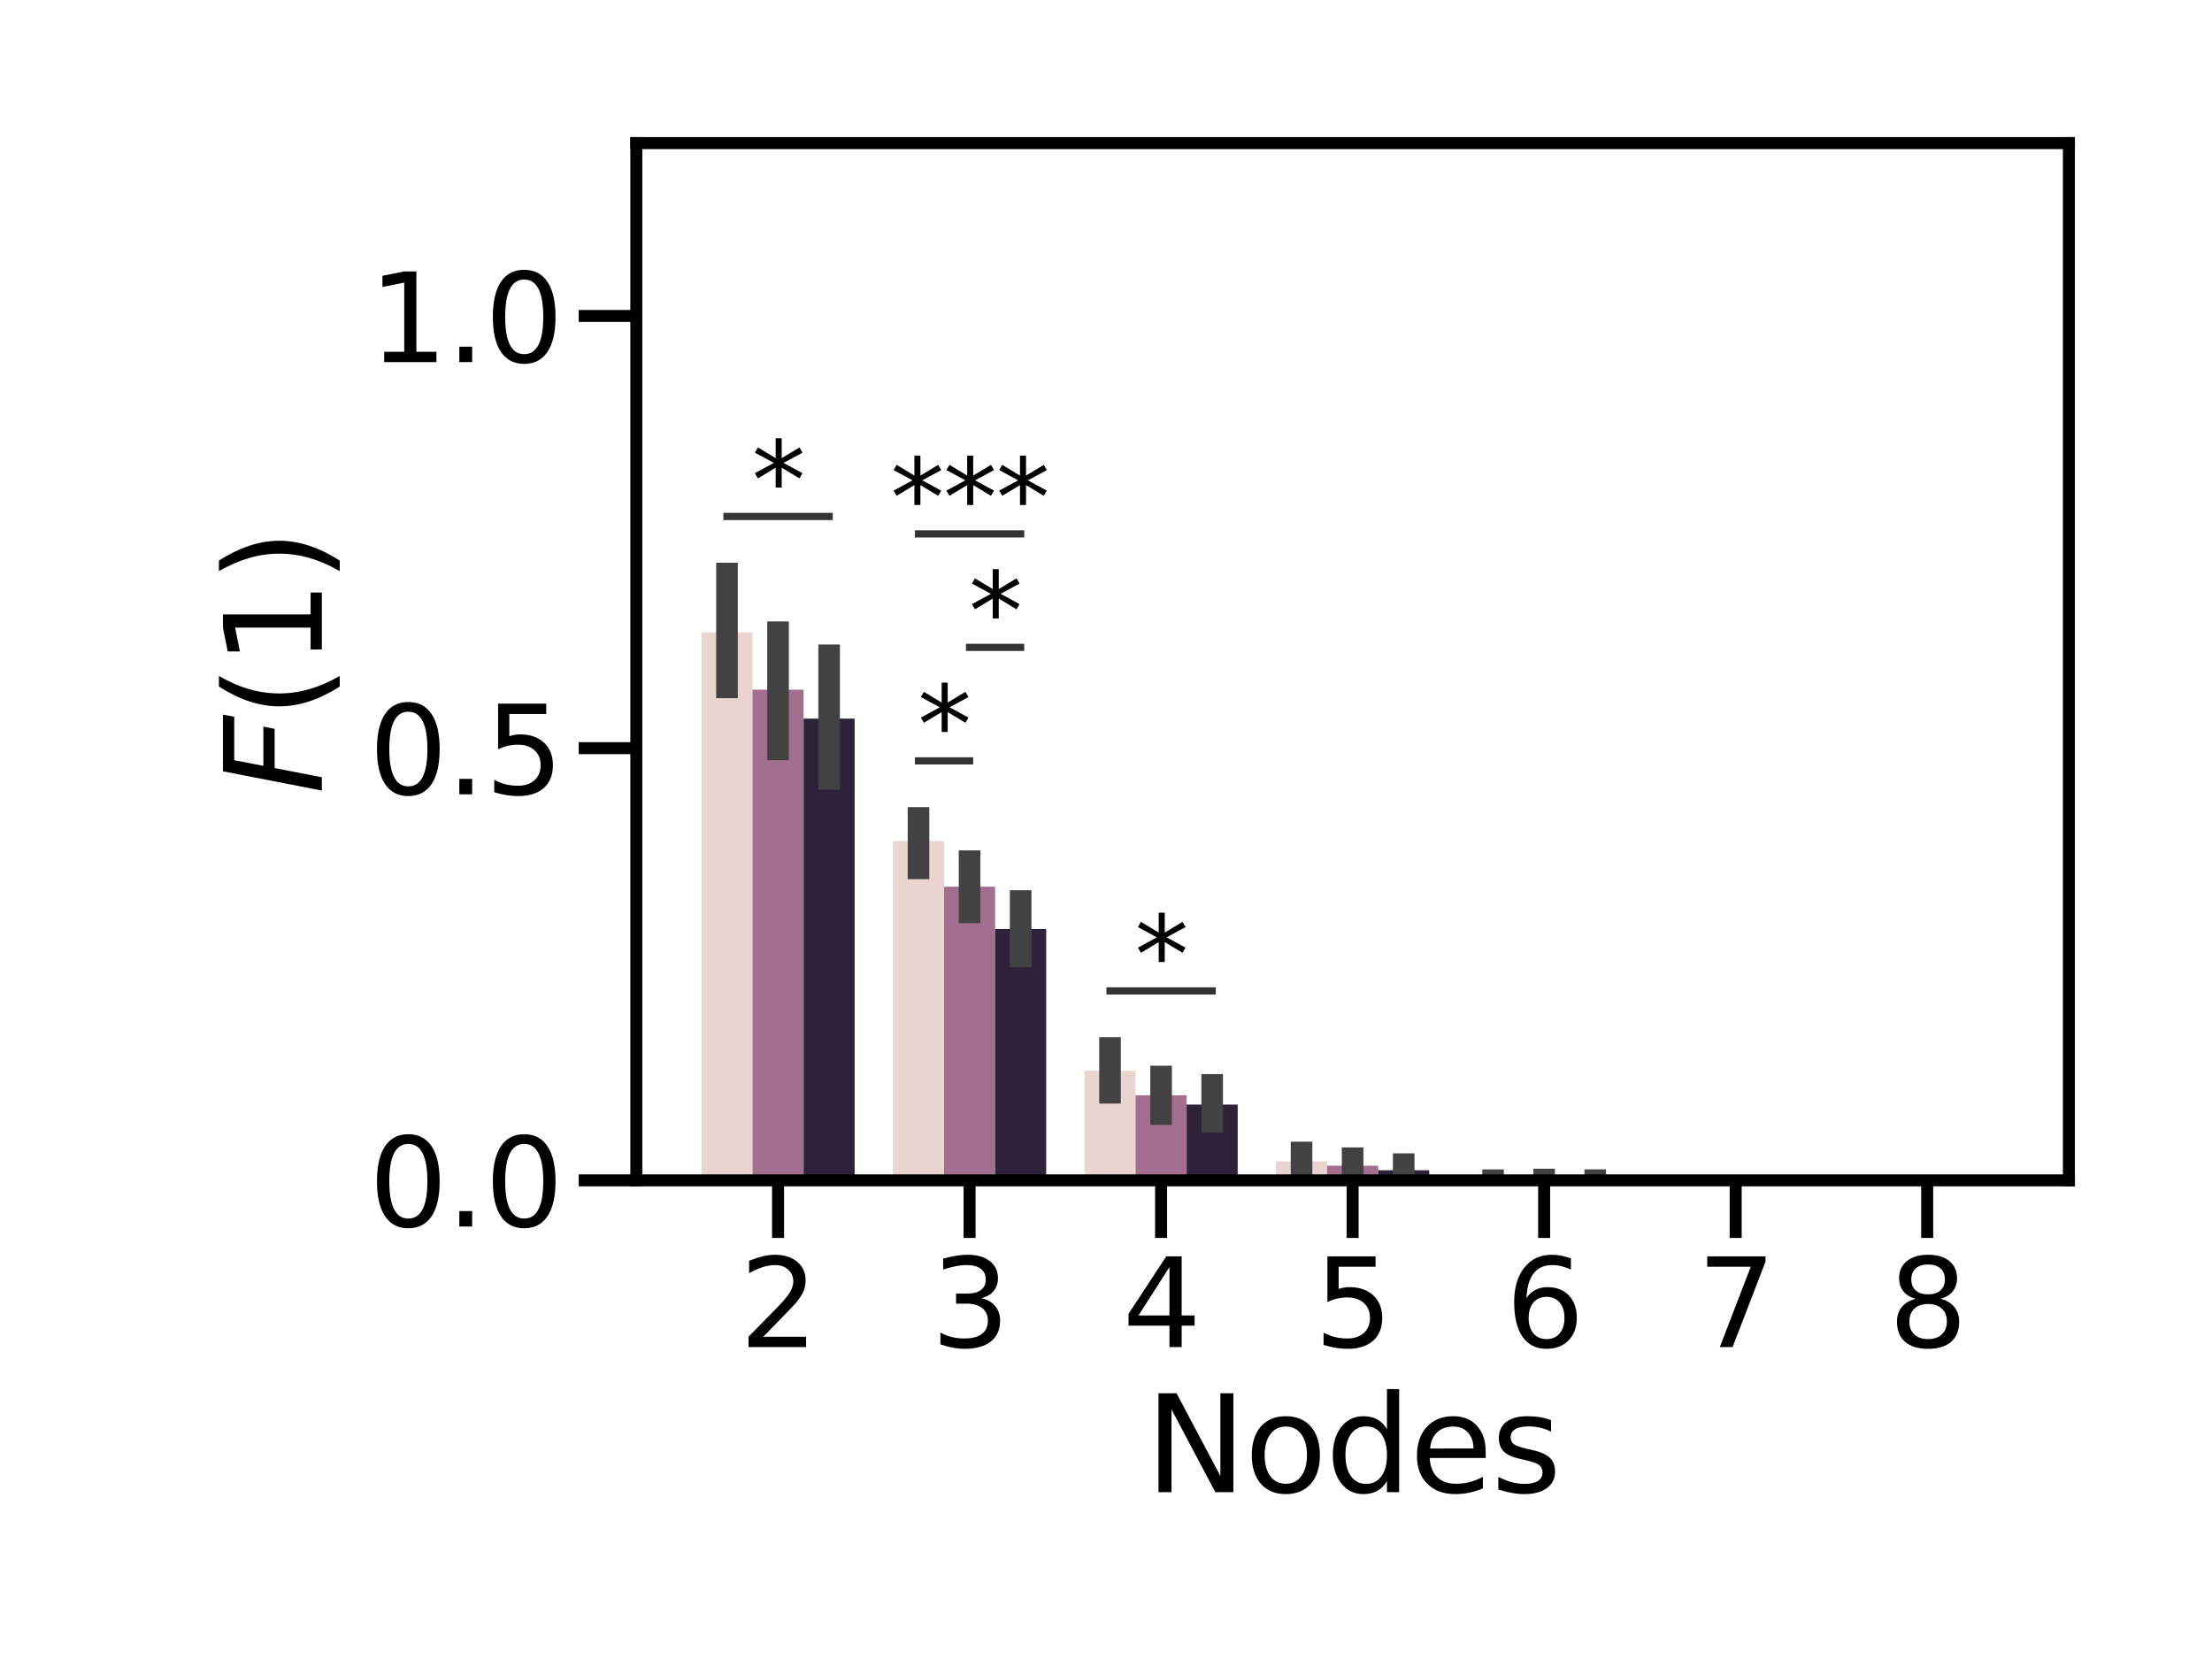 <?xml version="1.0" encoding="utf-8" standalone="no"?>
<!DOCTYPE svg PUBLIC "-//W3C//DTD SVG 1.1//EN"
  "http://www.w3.org/Graphics/SVG/1.1/DTD/svg11.dtd">
<svg xmlns:xlink="http://www.w3.org/1999/xlink" width="460.8pt" height="345.6pt" viewBox="0 0 460.8 345.6" xmlns="http://www.w3.org/2000/svg" version="1.1">
 <defs>
  <style type="text/css">*{stroke-linejoin: round; stroke-linecap: butt}</style>
 </defs>
 <g id="figure_1">
  <g id="patch_1">
   <path d="M 0 345.6 
L 460.8 345.6 
L 460.8 0 
L 0 0 
z
" style="fill: #ffffff"/>
  </g>
  <g id="axes_1">
   <g id="patch_2">
    <path d="M 132.558 245.892 
L 430.992 245.892 
L 430.992 29.808 
L 132.558 29.808 
z
" style="fill: #ffffff"/>
   </g>
   <g id="patch_3">
    <path d="M 146.123 245.892 
L 156.763 245.892 
L 156.763 131.735 
L 146.123 131.735 
z
" clip-path="url(#pc3d04405da)" style="fill: #e9d4d0"/>
   </g>
   <g id="patch_4">
    <path d="M 186.021 245.892 
L 196.66 245.892 
L 196.66 175.214 
L 186.021 175.214 
z
" clip-path="url(#pc3d04405da)" style="fill: #e9d4d0"/>
   </g>
   <g id="patch_5">
    <path d="M 225.918 245.892 
L 236.558 245.892 
L 236.558 223.061 
L 225.918 223.061 
z
" clip-path="url(#pc3d04405da)" style="fill: #e9d4d0"/>
   </g>
   <g id="patch_6">
    <path d="M 265.816 245.892 
L 276.455 245.892 
L 276.455 241.926 
L 265.816 241.926 
z
" clip-path="url(#pc3d04405da)" style="fill: #e9d4d0"/>
   </g>
   <g id="patch_7">
    <path d="M 305.714 245.892 
L 316.353 245.892 
L 316.353 245.879 
L 305.714 245.879 
z
" clip-path="url(#pc3d04405da)" style="fill: #e9d4d0"/>
   </g>
   <g id="patch_8">
    <path d="M 345.611 245.892 
L 356.251 245.892 
L 356.251 245.892 
L 345.611 245.892 
z
" clip-path="url(#pc3d04405da)" style="fill: #e9d4d0"/>
   </g>
   <g id="patch_9">
    <path d="M 385.509 245.892 
L 396.148 245.892 
L 396.148 245.892 
L 385.509 245.892 
z
" clip-path="url(#pc3d04405da)" style="fill: #e9d4d0"/>
   </g>
   <g id="patch_10">
    <path d="M 156.763 245.892 
L 167.402 245.892 
L 167.402 143.665 
L 156.763 143.665 
z
" clip-path="url(#pc3d04405da)" style="fill: #a2708e"/>
   </g>
   <g id="patch_11">
    <path d="M 196.66 245.892 
L 207.299 245.892 
L 207.299 184.707 
L 196.66 184.707 
z
" clip-path="url(#pc3d04405da)" style="fill: #a2708e"/>
   </g>
   <g id="patch_12">
    <path d="M 236.558 245.892 
L 247.197 245.892 
L 247.197 228.158 
L 236.558 228.158 
z
" clip-path="url(#pc3d04405da)" style="fill: #a2708e"/>
   </g>
   <g id="patch_13">
    <path d="M 276.455 245.892 
L 287.095 245.892 
L 287.095 242.837 
L 276.455 242.837 
z
" clip-path="url(#pc3d04405da)" style="fill: #a2708e"/>
   </g>
   <g id="patch_14">
    <path d="M 316.353 245.892 
L 326.992 245.892 
L 326.992 245.813 
L 316.353 245.813 
z
" clip-path="url(#pc3d04405da)" style="fill: #a2708e"/>
   </g>
   <g id="patch_15">
    <path d="M 356.251 245.892 
L 366.89 245.892 
L 366.89 245.892 
L 356.251 245.892 
z
" clip-path="url(#pc3d04405da)" style="fill: #a2708e"/>
   </g>
   <g id="patch_16">
    <path d="M 396.148 245.892 
L 406.787 245.892 
L 406.787 245.892 
L 396.148 245.892 
z
" clip-path="url(#pc3d04405da)" style="fill: #a2708e"/>
   </g>
   <g id="patch_17">
    <path d="M 167.402 245.892 
L 178.041 245.892 
L 178.041 149.701 
L 167.402 149.701 
z
" clip-path="url(#pc3d04405da)" style="fill: #2d223a"/>
   </g>
   <g id="patch_18">
    <path d="M 207.299 245.892 
L 217.939 245.892 
L 217.939 193.528 
L 207.299 193.528 
z
" clip-path="url(#pc3d04405da)" style="fill: #2d223a"/>
   </g>
   <g id="patch_19">
    <path d="M 247.197 245.892 
L 257.836 245.892 
L 257.836 230.103 
L 247.197 230.103 
z
" clip-path="url(#pc3d04405da)" style="fill: #2d223a"/>
   </g>
   <g id="patch_20">
    <path d="M 287.095 245.892 
L 297.734 245.892 
L 297.734 243.785 
L 287.095 243.785 
z
" clip-path="url(#pc3d04405da)" style="fill: #2d223a"/>
   </g>
   <g id="patch_21">
    <path d="M 326.992 245.892 
L 337.632 245.892 
L 337.632 245.874 
L 326.992 245.874 
z
" clip-path="url(#pc3d04405da)" style="fill: #2d223a"/>
   </g>
   <g id="patch_22">
    <path d="M 366.89 245.892 
L 377.529 245.892 
L 377.529 245.892 
L 366.89 245.892 
z
" clip-path="url(#pc3d04405da)" style="fill: #2d223a"/>
   </g>
   <g id="patch_23">
    <path d="M 406.787 245.892 
L 417.427 245.892 
L 417.427 245.892 
L 406.787 245.892 
z
" clip-path="url(#pc3d04405da)" style="fill: #2d223a"/>
   </g>
   <g id="patch_24">
    <path d="M 162.082 245.892 
L 162.082 245.892 
L 162.082 245.892 
L 162.082 245.892 
z
" clip-path="url(#pc3d04405da)" style="fill: #e9d4d0"/>
   </g>
   <g id="patch_25">
    <path d="M 162.082 245.892 
L 162.082 245.892 
L 162.082 245.892 
L 162.082 245.892 
z
" clip-path="url(#pc3d04405da)" style="fill: #a2708e"/>
   </g>
   <g id="patch_26">
    <path d="M 162.082 245.892 
L 162.082 245.892 
L 162.082 245.892 
L 162.082 245.892 
z
" clip-path="url(#pc3d04405da)" style="fill: #2d223a"/>
   </g>
   <g id="matplotlib.axis_1">
    <g id="xtick_1">
     <g id="line2d_1">
      <defs>
       <path id="mb919990319" d="M 0 0 
L 0 12 
" style="stroke: #000000; stroke-width: 2.5"/>
      </defs>
      <g>
       <use xlink:href="#mb919990319" x="162.082" y="245.892" style="stroke: #000000; stroke-width: 2.5"/>
      </g>
     </g>
     <g id="text_1">
      <!-- 2 -->
      <g transform="translate(154.034 280.616) scale(0.253 -0.253)">
       <defs>
        <path id="DejaVuSans-32" d="M 1228 531 
L 3431 531 
L 3431 0 
L 469 0 
L 469 531 
Q 828 903 1448 1529 
Q 2069 2156 2228 2338 
Q 2531 2678 2651 2914 
Q 2772 3150 2772 3378 
Q 2772 3750 2511 3984 
Q 2250 4219 1831 4219 
Q 1534 4219 1204 4116 
Q 875 4013 500 3803 
L 500 4441 
Q 881 4594 1212 4672 
Q 1544 4750 1819 4750 
Q 2544 4750 2975 4387 
Q 3406 4025 3406 3419 
Q 3406 3131 3298 2873 
Q 3191 2616 2906 2266 
Q 2828 2175 2409 1742 
Q 1991 1309 1228 531 
z
" transform="scale(0.016)"/>
       </defs>
       <use xlink:href="#DejaVuSans-32"/>
      </g>
     </g>
    </g>
    <g id="xtick_2">
     <g id="line2d_2">
      <g>
       <use xlink:href="#mb919990319" x="201.98" y="245.892" style="stroke: #000000; stroke-width: 2.5"/>
      </g>
     </g>
     <g id="text_2">
      <!-- 3 -->
      <g transform="translate(193.931 280.616) scale(0.253 -0.253)">
       <defs>
        <path id="DejaVuSans-33" d="M 2597 2516 
Q 3050 2419 3304 2112 
Q 3559 1806 3559 1356 
Q 3559 666 3084 287 
Q 2609 -91 1734 -91 
Q 1441 -91 1130 -33 
Q 819 25 488 141 
L 488 750 
Q 750 597 1062 519 
Q 1375 441 1716 441 
Q 2309 441 2620 675 
Q 2931 909 2931 1356 
Q 2931 1769 2642 2001 
Q 2353 2234 1838 2234 
L 1294 2234 
L 1294 2753 
L 1863 2753 
Q 2328 2753 2575 2939 
Q 2822 3125 2822 3475 
Q 2822 3834 2567 4026 
Q 2313 4219 1838 4219 
Q 1578 4219 1281 4162 
Q 984 4106 628 3988 
L 628 4550 
Q 988 4650 1302 4700 
Q 1616 4750 1894 4750 
Q 2613 4750 3031 4423 
Q 3450 4097 3450 3541 
Q 3450 3153 3228 2886 
Q 3006 2619 2597 2516 
z
" transform="scale(0.016)"/>
       </defs>
       <use xlink:href="#DejaVuSans-33"/>
      </g>
     </g>
    </g>
    <g id="xtick_3">
     <g id="line2d_3">
      <g>
       <use xlink:href="#mb919990319" x="241.877" y="245.892" style="stroke: #000000; stroke-width: 2.5"/>
      </g>
     </g>
     <g id="text_3">
      <!-- 4 -->
      <g transform="translate(233.829 280.616) scale(0.253 -0.253)">
       <defs>
        <path id="DejaVuSans-34" d="M 2419 4116 
L 825 1625 
L 2419 1625 
L 2419 4116 
z
M 2253 4666 
L 3047 4666 
L 3047 1625 
L 3713 1625 
L 3713 1100 
L 3047 1100 
L 3047 0 
L 2419 0 
L 2419 1100 
L 313 1100 
L 313 1709 
L 2253 4666 
z
" transform="scale(0.016)"/>
       </defs>
       <use xlink:href="#DejaVuSans-34"/>
      </g>
     </g>
    </g>
    <g id="xtick_4">
     <g id="line2d_4">
      <g>
       <use xlink:href="#mb919990319" x="281.775" y="245.892" style="stroke: #000000; stroke-width: 2.5"/>
      </g>
     </g>
     <g id="text_4">
      <!-- 5 -->
      <g transform="translate(273.726 280.616) scale(0.253 -0.253)">
       <defs>
        <path id="DejaVuSans-35" d="M 691 4666 
L 3169 4666 
L 3169 4134 
L 1269 4134 
L 1269 2991 
Q 1406 3038 1543 3061 
Q 1681 3084 1819 3084 
Q 2600 3084 3056 2656 
Q 3513 2228 3513 1497 
Q 3513 744 3044 326 
Q 2575 -91 1722 -91 
Q 1428 -91 1123 -41 
Q 819 9 494 109 
L 494 744 
Q 775 591 1075 516 
Q 1375 441 1709 441 
Q 2250 441 2565 725 
Q 2881 1009 2881 1497 
Q 2881 1984 2565 2268 
Q 2250 2553 1709 2553 
Q 1456 2553 1204 2497 
Q 953 2441 691 2322 
L 691 4666 
z
" transform="scale(0.016)"/>
       </defs>
       <use xlink:href="#DejaVuSans-35"/>
      </g>
     </g>
    </g>
    <g id="xtick_5">
     <g id="line2d_5">
      <g>
       <use xlink:href="#mb919990319" x="321.673" y="245.892" style="stroke: #000000; stroke-width: 2.5"/>
      </g>
     </g>
     <g id="text_5">
      <!-- 6 -->
      <g transform="translate(313.624 280.616) scale(0.253 -0.253)">
       <defs>
        <path id="DejaVuSans-36" d="M 2113 2584 
Q 1688 2584 1439 2293 
Q 1191 2003 1191 1497 
Q 1191 994 1439 701 
Q 1688 409 2113 409 
Q 2538 409 2786 701 
Q 3034 994 3034 1497 
Q 3034 2003 2786 2293 
Q 2538 2584 2113 2584 
z
M 3366 4563 
L 3366 3988 
Q 3128 4100 2886 4159 
Q 2644 4219 2406 4219 
Q 1781 4219 1451 3797 
Q 1122 3375 1075 2522 
Q 1259 2794 1537 2939 
Q 1816 3084 2150 3084 
Q 2853 3084 3261 2657 
Q 3669 2231 3669 1497 
Q 3669 778 3244 343 
Q 2819 -91 2113 -91 
Q 1303 -91 875 529 
Q 447 1150 447 2328 
Q 447 3434 972 4092 
Q 1497 4750 2381 4750 
Q 2619 4750 2861 4703 
Q 3103 4656 3366 4563 
z
" transform="scale(0.016)"/>
       </defs>
       <use xlink:href="#DejaVuSans-36"/>
      </g>
     </g>
    </g>
    <g id="xtick_6">
     <g id="line2d_6">
      <g>
       <use xlink:href="#mb919990319" x="361.57" y="245.892" style="stroke: #000000; stroke-width: 2.5"/>
      </g>
     </g>
     <g id="text_6">
      <!-- 7 -->
      <g transform="translate(353.522 280.616) scale(0.253 -0.253)">
       <defs>
        <path id="DejaVuSans-37" d="M 525 4666 
L 3525 4666 
L 3525 4397 
L 1831 0 
L 1172 0 
L 2766 4134 
L 525 4134 
L 525 4666 
z
" transform="scale(0.016)"/>
       </defs>
       <use xlink:href="#DejaVuSans-37"/>
      </g>
     </g>
    </g>
    <g id="xtick_7">
     <g id="line2d_7">
      <g>
       <use xlink:href="#mb919990319" x="401.468" y="245.892" style="stroke: #000000; stroke-width: 2.5"/>
      </g>
     </g>
     <g id="text_7">
      <!-- 8 -->
      <g transform="translate(393.419 280.616) scale(0.253 -0.253)">
       <defs>
        <path id="DejaVuSans-38" d="M 2034 2216 
Q 1584 2216 1326 1975 
Q 1069 1734 1069 1313 
Q 1069 891 1326 650 
Q 1584 409 2034 409 
Q 2484 409 2743 651 
Q 3003 894 3003 1313 
Q 3003 1734 2745 1975 
Q 2488 2216 2034 2216 
z
M 1403 2484 
Q 997 2584 770 2862 
Q 544 3141 544 3541 
Q 544 4100 942 4425 
Q 1341 4750 2034 4750 
Q 2731 4750 3128 4425 
Q 3525 4100 3525 3541 
Q 3525 3141 3298 2862 
Q 3072 2584 2669 2484 
Q 3125 2378 3379 2068 
Q 3634 1759 3634 1313 
Q 3634 634 3220 271 
Q 2806 -91 2034 -91 
Q 1263 -91 848 271 
Q 434 634 434 1313 
Q 434 1759 690 2068 
Q 947 2378 1403 2484 
z
M 1172 3481 
Q 1172 3119 1398 2916 
Q 1625 2713 2034 2713 
Q 2441 2713 2670 2916 
Q 2900 3119 2900 3481 
Q 2900 3844 2670 4047 
Q 2441 4250 2034 4250 
Q 1625 4250 1398 4047 
Q 1172 3844 1172 3481 
z
" transform="scale(0.016)"/>
       </defs>
       <use xlink:href="#DejaVuSans-38"/>
      </g>
     </g>
    </g>
    <g id="text_8">
     <!-- Nodes -->
     <g transform="translate(238.566 310.849) scale(0.276 -0.276)">
      <defs>
       <path id="DejaVuSans-4e" d="M 628 4666 
L 1478 4666 
L 3547 763 
L 3547 4666 
L 4159 4666 
L 4159 0 
L 3309 0 
L 1241 3903 
L 1241 0 
L 628 0 
L 628 4666 
z
" transform="scale(0.016)"/>
       <path id="DejaVuSans-6f" d="M 1959 3097 
Q 1497 3097 1228 2736 
Q 959 2375 959 1747 
Q 959 1119 1226 758 
Q 1494 397 1959 397 
Q 2419 397 2687 759 
Q 2956 1122 2956 1747 
Q 2956 2369 2687 2733 
Q 2419 3097 1959 3097 
z
M 1959 3584 
Q 2709 3584 3137 3096 
Q 3566 2609 3566 1747 
Q 3566 888 3137 398 
Q 2709 -91 1959 -91 
Q 1206 -91 779 398 
Q 353 888 353 1747 
Q 353 2609 779 3096 
Q 1206 3584 1959 3584 
z
" transform="scale(0.016)"/>
       <path id="DejaVuSans-64" d="M 2906 2969 
L 2906 4863 
L 3481 4863 
L 3481 0 
L 2906 0 
L 2906 525 
Q 2725 213 2448 61 
Q 2172 -91 1784 -91 
Q 1150 -91 751 415 
Q 353 922 353 1747 
Q 353 2572 751 3078 
Q 1150 3584 1784 3584 
Q 2172 3584 2448 3432 
Q 2725 3281 2906 2969 
z
M 947 1747 
Q 947 1113 1208 752 
Q 1469 391 1925 391 
Q 2381 391 2643 752 
Q 2906 1113 2906 1747 
Q 2906 2381 2643 2742 
Q 2381 3103 1925 3103 
Q 1469 3103 1208 2742 
Q 947 2381 947 1747 
z
" transform="scale(0.016)"/>
       <path id="DejaVuSans-65" d="M 3597 1894 
L 3597 1613 
L 953 1613 
Q 991 1019 1311 708 
Q 1631 397 2203 397 
Q 2534 397 2845 478 
Q 3156 559 3463 722 
L 3463 178 
Q 3153 47 2828 -22 
Q 2503 -91 2169 -91 
Q 1331 -91 842 396 
Q 353 884 353 1716 
Q 353 2575 817 3079 
Q 1281 3584 2069 3584 
Q 2775 3584 3186 3129 
Q 3597 2675 3597 1894 
z
M 3022 2063 
Q 3016 2534 2758 2815 
Q 2500 3097 2075 3097 
Q 1594 3097 1305 2825 
Q 1016 2553 972 2059 
L 3022 2063 
z
" transform="scale(0.016)"/>
       <path id="DejaVuSans-73" d="M 2834 3397 
L 2834 2853 
Q 2591 2978 2328 3040 
Q 2066 3103 1784 3103 
Q 1356 3103 1142 2972 
Q 928 2841 928 2578 
Q 928 2378 1081 2264 
Q 1234 2150 1697 2047 
L 1894 2003 
Q 2506 1872 2764 1633 
Q 3022 1394 3022 966 
Q 3022 478 2636 193 
Q 2250 -91 1575 -91 
Q 1294 -91 989 -36 
Q 684 19 347 128 
L 347 722 
Q 666 556 975 473 
Q 1284 391 1588 391 
Q 1994 391 2212 530 
Q 2431 669 2431 922 
Q 2431 1156 2273 1281 
Q 2116 1406 1581 1522 
L 1381 1569 
Q 847 1681 609 1914 
Q 372 2147 372 2553 
Q 372 3047 722 3315 
Q 1072 3584 1716 3584 
Q 2034 3584 2315 3537 
Q 2597 3491 2834 3397 
z
" transform="scale(0.016)"/>
      </defs>
      <use xlink:href="#DejaVuSans-4e"/>
      <use xlink:href="#DejaVuSans-6f" transform="translate(74.805 0)"/>
      <use xlink:href="#DejaVuSans-64" transform="translate(135.986 0)"/>
      <use xlink:href="#DejaVuSans-65" transform="translate(199.463 0)"/>
      <use xlink:href="#DejaVuSans-73" transform="translate(260.986 0)"/>
     </g>
    </g>
   </g>
   <g id="matplotlib.axis_2">
    <g id="ytick_1">
     <g id="line2d_8">
      <defs>
       <path id="m6292623d42" d="M 0 0 
L -12 0 
" style="stroke: #000000; stroke-width: 2.5"/>
      </defs>
      <g>
       <use xlink:href="#m6292623d42" x="132.558" y="245.892" style="stroke: #000000; stroke-width: 2.5"/>
      </g>
     </g>
     <g id="text_9">
      <!-- 0.0 -->
      <g transform="translate(76.823 255.504) scale(0.253 -0.253)">
       <defs>
        <path id="DejaVuSans-30" d="M 2034 4250 
Q 1547 4250 1301 3770 
Q 1056 3291 1056 2328 
Q 1056 1369 1301 889 
Q 1547 409 2034 409 
Q 2525 409 2770 889 
Q 3016 1369 3016 2328 
Q 3016 3291 2770 3770 
Q 2525 4250 2034 4250 
z
M 2034 4750 
Q 2819 4750 3233 4129 
Q 3647 3509 3647 2328 
Q 3647 1150 3233 529 
Q 2819 -91 2034 -91 
Q 1250 -91 836 529 
Q 422 1150 422 2328 
Q 422 3509 836 4129 
Q 1250 4750 2034 4750 
z
" transform="scale(0.016)"/>
        <path id="DejaVuSans-2e" d="M 684 794 
L 1344 794 
L 1344 0 
L 684 0 
L 684 794 
z
" transform="scale(0.016)"/>
       </defs>
       <use xlink:href="#DejaVuSans-30"/>
       <use xlink:href="#DejaVuSans-2e" transform="translate(63.623 0)"/>
       <use xlink:href="#DejaVuSans-30" transform="translate(95.41 0)"/>
      </g>
     </g>
    </g>
    <g id="ytick_2">
     <g id="line2d_9">
      <g>
       <use xlink:href="#m6292623d42" x="132.558" y="155.857" style="stroke: #000000; stroke-width: 2.5"/>
      </g>
     </g>
     <g id="text_10">
      <!-- 0.5 -->
      <g transform="translate(76.823 165.469) scale(0.253 -0.253)">
       <use xlink:href="#DejaVuSans-30"/>
       <use xlink:href="#DejaVuSans-2e" transform="translate(63.623 0)"/>
       <use xlink:href="#DejaVuSans-35" transform="translate(95.41 0)"/>
      </g>
     </g>
    </g>
    <g id="ytick_3">
     <g id="line2d_10">
      <g>
       <use xlink:href="#m6292623d42" x="132.558" y="65.822" style="stroke: #000000; stroke-width: 2.5"/>
      </g>
     </g>
     <g id="text_11">
      <!-- 1.0 -->
      <g transform="translate(76.823 75.434) scale(0.253 -0.253)">
       <defs>
        <path id="DejaVuSans-31" d="M 794 531 
L 1825 531 
L 1825 4091 
L 703 3866 
L 703 4441 
L 1819 4666 
L 2450 4666 
L 2450 531 
L 3481 531 
L 3481 0 
L 794 0 
L 794 531 
z
" transform="scale(0.016)"/>
       </defs>
       <use xlink:href="#DejaVuSans-31"/>
       <use xlink:href="#DejaVuSans-2e" transform="translate(63.623 0)"/>
       <use xlink:href="#DejaVuSans-30" transform="translate(95.41 0)"/>
      </g>
     </g>
    </g>
    <g id="text_12">
     <!-- $F(1)$ -->
     <g transform="translate(67.083 165.45) rotate(-90) scale(0.276 -0.276)">
      <defs>
       <path id="DejaVuSans-Oblique-46" d="M 1081 4666 
L 3756 4666 
L 3653 4134 
L 1606 4134 
L 1338 2759 
L 3188 2759 
L 3084 2228 
L 1234 2228 
L 800 0 
L 172 0 
L 1081 4666 
z
" transform="scale(0.016)"/>
       <path id="DejaVuSans-28" d="M 1984 4856 
Q 1566 4138 1362 3434 
Q 1159 2731 1159 2009 
Q 1159 1288 1364 580 
Q 1569 -128 1984 -844 
L 1484 -844 
Q 1016 -109 783 600 
Q 550 1309 550 2009 
Q 550 2706 781 3412 
Q 1013 4119 1484 4856 
L 1984 4856 
z
" transform="scale(0.016)"/>
       <path id="DejaVuSans-29" d="M 513 4856 
L 1013 4856 
Q 1481 4119 1714 3412 
Q 1947 2706 1947 2009 
Q 1947 1309 1714 600 
Q 1481 -109 1013 -844 
L 513 -844 
Q 928 -128 1133 580 
Q 1338 1288 1338 2009 
Q 1338 2731 1133 3434 
Q 928 4138 513 4856 
z
" transform="scale(0.016)"/>
      </defs>
      <use xlink:href="#DejaVuSans-Oblique-46" transform="translate(0 0.125)"/>
      <use xlink:href="#DejaVuSans-28" transform="translate(57.52 0.125)"/>
      <use xlink:href="#DejaVuSans-31" transform="translate(96.533 0.125)"/>
      <use xlink:href="#DejaVuSans-29" transform="translate(160.156 0.125)"/>
     </g>
    </g>
   </g>
   <g id="line2d_11">
    <path d="M 151.443 143.194 
L 151.443 119.473 
" clip-path="url(#pc3d04405da)" style="fill: none; stroke: #424242; stroke-width: 4.5; stroke-linecap: square"/>
   </g>
   <g id="line2d_12">
    <path d="M 191.34 180.901 
L 191.34 170.386 
" clip-path="url(#pc3d04405da)" style="fill: none; stroke: #424242; stroke-width: 4.5; stroke-linecap: square"/>
   </g>
   <g id="line2d_13">
    <path d="M 231.238 227.645 
L 231.238 218.306 
" clip-path="url(#pc3d04405da)" style="fill: none; stroke: #424242; stroke-width: 4.5; stroke-linecap: square"/>
   </g>
   <g id="line2d_14">
    <path d="M 271.136 243.557 
L 271.136 240.087 
" clip-path="url(#pc3d04405da)" style="fill: none; stroke: #424242; stroke-width: 4.5; stroke-linecap: square"/>
   </g>
   <g id="line2d_15">
    <path d="M 311.033 245.891 
L 311.033 245.862 
" clip-path="url(#pc3d04405da)" style="fill: none; stroke: #424242; stroke-width: 4.5; stroke-linecap: square"/>
   </g>
   <g id="line2d_16">
    <path d="M 350.931 245.892 
L 350.931 245.892 
" clip-path="url(#pc3d04405da)" style="fill: none; stroke: #424242; stroke-width: 4.5; stroke-linecap: square"/>
   </g>
   <g id="line2d_17">
    <path d="M 390.828 245.892 
L 390.828 245.892 
" clip-path="url(#pc3d04405da)" style="fill: none; stroke: #424242; stroke-width: 4.5; stroke-linecap: square"/>
   </g>
   <g id="line2d_18">
    <path d="M 162.082 156.117 
L 162.082 131.702 
" clip-path="url(#pc3d04405da)" style="fill: none; stroke: #424242; stroke-width: 4.5; stroke-linecap: square"/>
   </g>
   <g id="line2d_19">
    <path d="M 201.98 190.056 
L 201.98 179.412 
" clip-path="url(#pc3d04405da)" style="fill: none; stroke: #424242; stroke-width: 4.5; stroke-linecap: square"/>
   </g>
   <g id="line2d_20">
    <path d="M 241.877 232.098 
L 241.877 224.255 
" clip-path="url(#pc3d04405da)" style="fill: none; stroke: #424242; stroke-width: 4.5; stroke-linecap: square"/>
   </g>
   <g id="line2d_21">
    <path d="M 281.775 244.188 
L 281.775 241.274 
" clip-path="url(#pc3d04405da)" style="fill: none; stroke: #424242; stroke-width: 4.5; stroke-linecap: square"/>
   </g>
   <g id="line2d_22">
    <path d="M 321.673 245.885 
L 321.673 245.709 
" clip-path="url(#pc3d04405da)" style="fill: none; stroke: #424242; stroke-width: 4.5; stroke-linecap: square"/>
   </g>
   <g id="line2d_23">
    <path d="M 361.57 245.892 
L 361.57 245.892 
" clip-path="url(#pc3d04405da)" style="fill: none; stroke: #424242; stroke-width: 4.5; stroke-linecap: square"/>
   </g>
   <g id="line2d_24">
    <path d="M 401.468 245.892 
L 401.468 245.892 
" clip-path="url(#pc3d04405da)" style="fill: none; stroke: #424242; stroke-width: 4.5; stroke-linecap: square"/>
   </g>
   <g id="line2d_25">
    <path d="M 172.722 162.236 
L 172.722 136.505 
" clip-path="url(#pc3d04405da)" style="fill: none; stroke: #424242; stroke-width: 4.5; stroke-linecap: square"/>
   </g>
   <g id="line2d_26">
    <path d="M 212.619 199.216 
L 212.619 187.701 
" clip-path="url(#pc3d04405da)" style="fill: none; stroke: #424242; stroke-width: 4.5; stroke-linecap: square"/>
   </g>
   <g id="line2d_27">
    <path d="M 252.517 233.669 
L 252.517 226.008 
" clip-path="url(#pc3d04405da)" style="fill: none; stroke: #424242; stroke-width: 4.5; stroke-linecap: square"/>
   </g>
   <g id="line2d_28">
    <path d="M 292.414 244.777 
L 292.414 242.519 
" clip-path="url(#pc3d04405da)" style="fill: none; stroke: #424242; stroke-width: 4.5; stroke-linecap: square"/>
   </g>
   <g id="line2d_29">
    <path d="M 332.312 245.892 
L 332.312 245.842 
" clip-path="url(#pc3d04405da)" style="fill: none; stroke: #424242; stroke-width: 4.5; stroke-linecap: square"/>
   </g>
   <g id="line2d_30">
    <path d="M 372.21 245.892 
L 372.21 245.892 
" clip-path="url(#pc3d04405da)" style="fill: none; stroke: #424242; stroke-width: 4.5; stroke-linecap: square"/>
   </g>
   <g id="line2d_31">
    <path d="M 412.107 245.892 
L 412.107 245.892 
" clip-path="url(#pc3d04405da)" style="fill: none; stroke: #424242; stroke-width: 4.5; stroke-linecap: square"/>
   </g>
   <g id="line2d_32">
    <path d="M 191.34 158.501 
L 191.34 158.501 
L 201.98 158.501 
L 201.98 158.501 
" style="fill: none; stroke: #333333; stroke-width: 1.5; stroke-linecap: square"/>
   </g>
   <g id="line2d_33">
    <path d="M 201.98 134.861 
L 201.98 134.861 
L 212.619 134.861 
L 212.619 134.861 
" style="fill: none; stroke: #333333; stroke-width: 1.5; stroke-linecap: square"/>
   </g>
   <g id="line2d_34">
    <path d="M 191.34 111.221 
L 191.34 111.221 
L 212.619 111.221 
L 212.619 111.221 
" style="fill: none; stroke: #333333; stroke-width: 1.5; stroke-linecap: square"/>
   </g>
   <g id="line2d_35">
    <path d="M 231.238 206.421 
L 231.238 206.421 
L 252.517 206.421 
L 252.517 206.421 
" style="fill: none; stroke: #333333; stroke-width: 1.5; stroke-linecap: square"/>
   </g>
   <g id="line2d_36">
    <path d="M 151.443 107.588 
L 151.443 107.588 
L 172.722 107.588 
L 172.722 107.588 
" style="fill: none; stroke: #333333; stroke-width: 1.5; stroke-linecap: square"/>
   </g>
   <g id="patch_27">
    <path d="M 132.558 245.892 
L 132.558 29.808 
" style="fill: none; stroke: #000000; stroke-width: 2.5; stroke-linejoin: miter; stroke-linecap: square"/>
   </g>
   <g id="patch_28">
    <path d="M 430.992 245.892 
L 430.992 29.808 
" style="fill: none; stroke: #000000; stroke-width: 2.5; stroke-linejoin: miter; stroke-linecap: square"/>
   </g>
   <g id="patch_29">
    <path d="M 132.558 245.892 
L 430.992 245.892 
" style="fill: none; stroke: #000000; stroke-width: 2.5; stroke-linejoin: miter; stroke-linecap: square"/>
   </g>
   <g id="patch_30">
    <path d="M 132.558 29.808 
L 430.992 29.808 
" style="fill: none; stroke: #000000; stroke-width: 2.5; stroke-linejoin: miter; stroke-linecap: square"/>
   </g>
   <g id="text_13">
    <!-- * -->
    <g transform="translate(191.16 158.926) scale(0.22 -0.22)">
     <defs>
      <path id="DejaVuSans-2a" d="M 3009 3897 
L 1888 3291 
L 3009 2681 
L 2828 2375 
L 1778 3009 
L 1778 1831 
L 1422 1831 
L 1422 3009 
L 372 2375 
L 191 2681 
L 1313 3291 
L 191 3897 
L 372 4206 
L 1422 3572 
L 1422 4750 
L 1778 4750 
L 1778 3572 
L 2828 4206 
L 3009 3897 
z
" transform="scale(0.016)"/>
     </defs>
     <use xlink:href="#DejaVuSans-2a"/>
    </g>
   </g>
   <g id="text_14">
    <!-- * -->
    <g transform="translate(201.799 135.286) scale(0.22 -0.22)">
     <use xlink:href="#DejaVuSans-2a"/>
    </g>
   </g>
   <g id="text_15">
    <!-- *** -->
    <g transform="translate(185.48 111.646) scale(0.22 -0.22)">
     <use xlink:href="#DejaVuSans-2a"/>
     <use xlink:href="#DejaVuSans-2a" transform="translate(50 0)"/>
     <use xlink:href="#DejaVuSans-2a" transform="translate(100 0)"/>
    </g>
   </g>
   <g id="text_16">
    <!-- * -->
    <g transform="translate(236.377 206.846) scale(0.22 -0.22)">
     <use xlink:href="#DejaVuSans-2a"/>
    </g>
   </g>
   <g id="text_17">
    <!-- * -->
    <g transform="translate(156.582 108.013) scale(0.22 -0.22)">
     <use xlink:href="#DejaVuSans-2a"/>
    </g>
   </g>
  </g>
 </g>
 <defs>
  <clipPath id="pc3d04405da">
   <rect x="132.558" y="29.808" width="298.434" height="216.084"/>
  </clipPath>
 </defs>
</svg>
